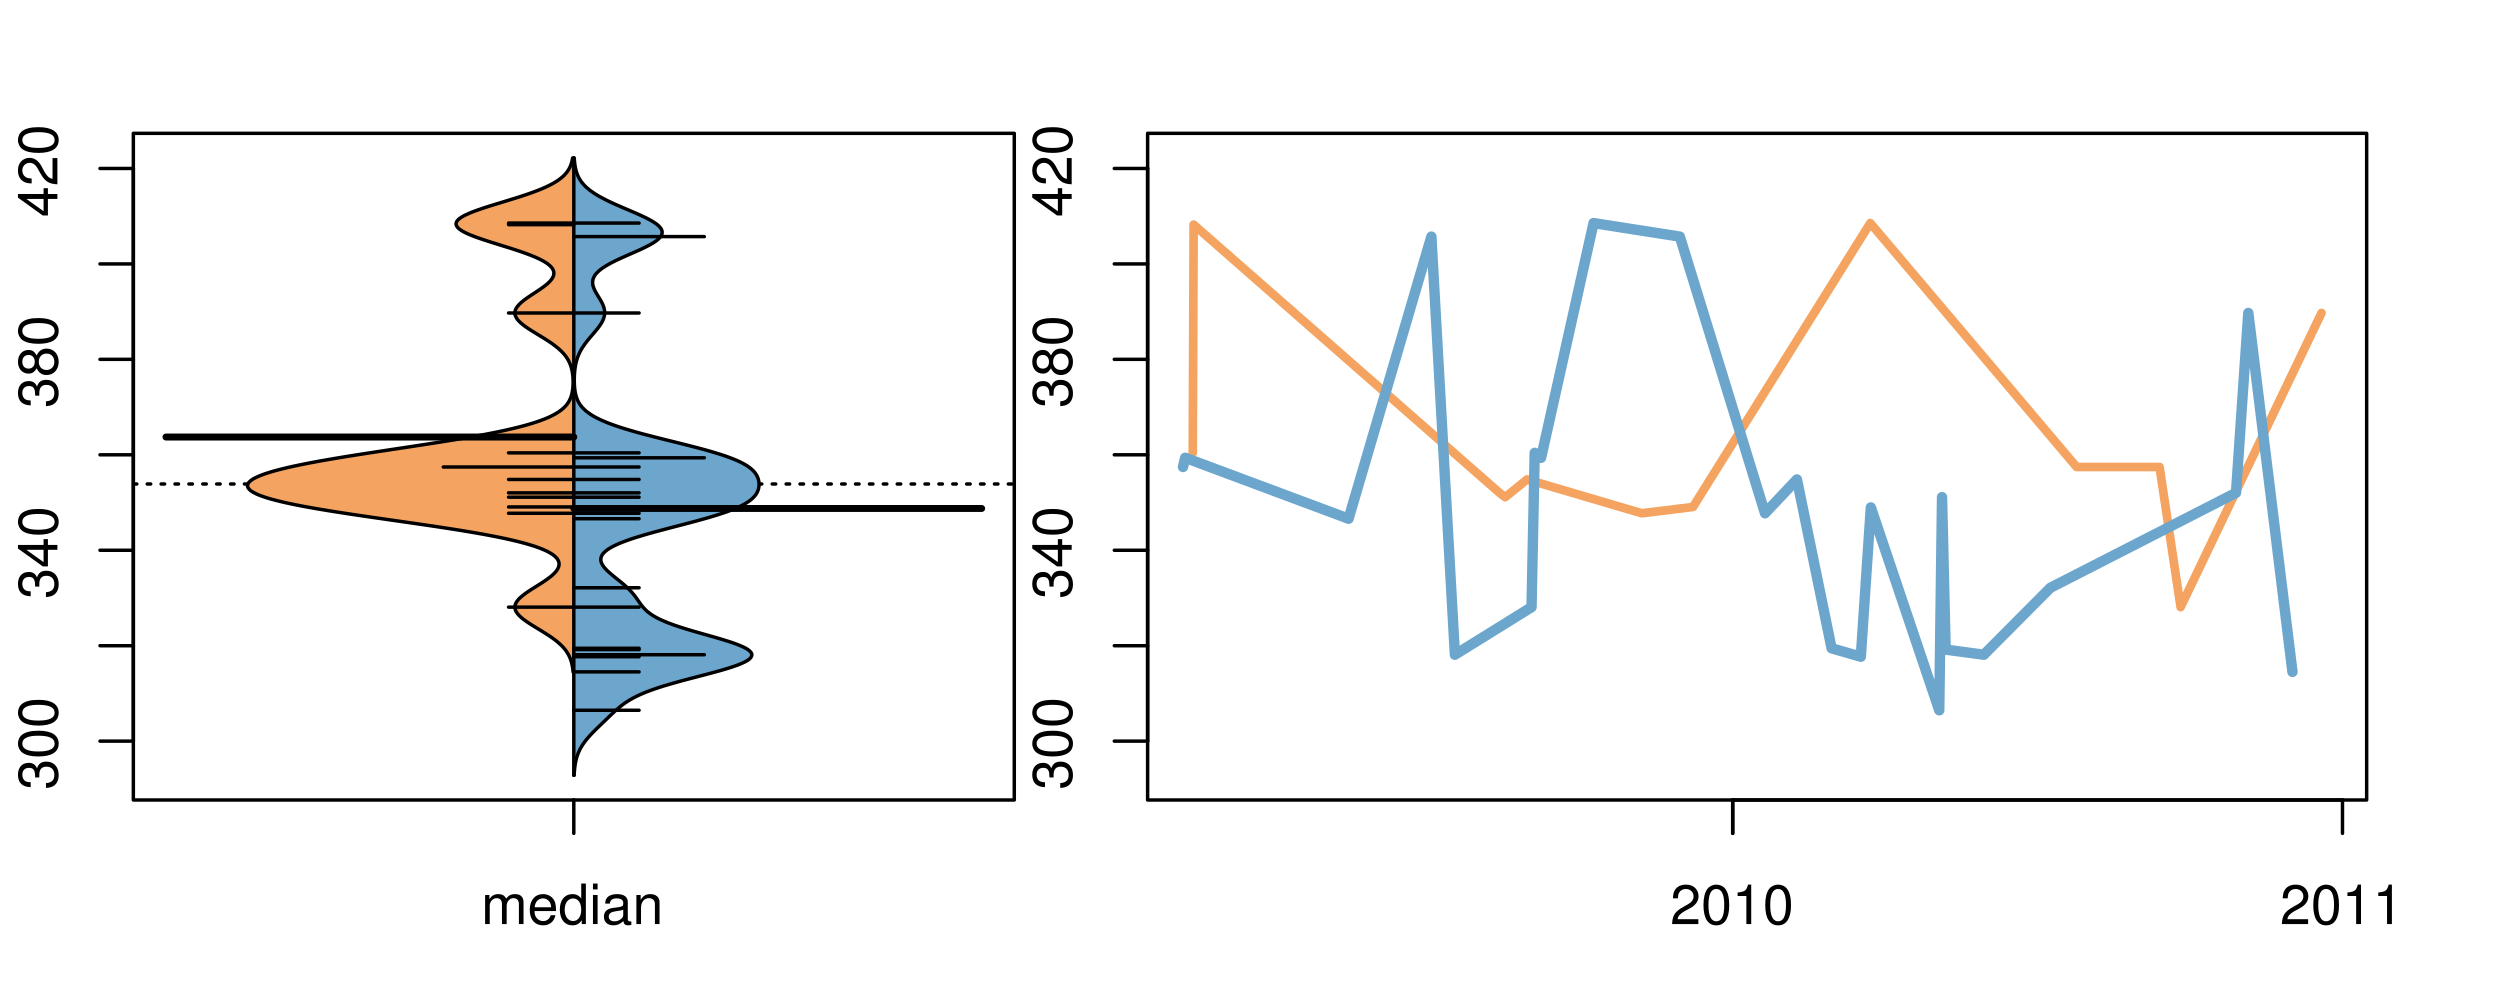 <?xml version="1.0" encoding="UTF-8"?>
<svg xmlns="http://www.w3.org/2000/svg" xmlns:xlink="http://www.w3.org/1999/xlink" width="540pt" height="216pt" viewBox="0 0 540 216" version="1.1">
<defs>
<g>
<symbol overflow="visible" id="glyph0-0">
<path style="stroke:none;" d="M -3.906 -2.656 L -3.906 -3.234 C -3.906 -4.391 -3.391 -4.984 -2.359 -4.984 C -1.297 -4.984 -0.656 -4.328 -0.656 -3.234 C -0.656 -2.078 -1.234 -1.516 -2.469 -1.438 L -2.469 -0.391 C -1.781 -0.438 -1.344 -0.547 -0.953 -0.75 C -0.141 -1.188 0.281 -2.031 0.281 -3.188 C 0.281 -4.938 -0.766 -6.078 -2.375 -6.078 C -3.453 -6.078 -4.062 -5.656 -4.406 -4.625 C -4.719 -5.422 -5.312 -5.812 -6.172 -5.812 C -7.625 -5.812 -8.516 -4.844 -8.516 -3.234 C -8.516 -1.516 -7.578 -0.594 -5.766 -0.562 L -5.766 -1.625 C -6.281 -1.625 -6.562 -1.688 -6.828 -1.812 C -7.297 -2.047 -7.578 -2.578 -7.578 -3.234 C -7.578 -4.172 -7.031 -4.734 -6.125 -4.734 C -5.531 -4.734 -5.172 -4.531 -4.984 -4.062 C -4.859 -3.766 -4.812 -3.391 -4.797 -2.656 Z M -3.906 -2.656 "/>
</symbol>
<symbol overflow="visible" id="glyph0-1">
<path style="stroke:none;" d="M -8.516 -3.297 C -8.516 -2.516 -8.156 -1.781 -7.578 -1.344 C -6.828 -0.797 -5.688 -0.516 -4.109 -0.516 C -1.25 -0.516 0.281 -1.469 0.281 -3.297 C 0.281 -5.094 -1.25 -6.078 -4.047 -6.078 C -5.703 -6.078 -6.797 -5.812 -7.578 -5.25 C -8.172 -4.812 -8.516 -4.109 -8.516 -3.297 Z M -7.578 -3.297 C -7.578 -4.438 -6.422 -5 -4.141 -5 C -1.734 -5 -0.594 -4.453 -0.594 -3.281 C -0.594 -2.156 -1.781 -1.594 -4.109 -1.594 C -6.438 -1.594 -7.578 -2.156 -7.578 -3.297 Z M -7.578 -3.297 "/>
</symbol>
<symbol overflow="visible" id="glyph0-2">
<path style="stroke:none;" d="M -2.047 -3.922 L 0 -3.922 L 0 -4.984 L -2.047 -4.984 L -2.047 -6.234 L -2.984 -6.234 L -2.984 -4.984 L -8.516 -4.984 L -8.516 -4.203 L -3.156 -0.344 L -2.047 -0.344 Z M -2.984 -3.922 L -2.984 -1.266 L -6.703 -3.922 Z M -2.984 -3.922 "/>
</symbol>
<symbol overflow="visible" id="glyph0-3">
<path style="stroke:none;" d="M -4.469 -4.688 C -5 -5.562 -5.438 -5.859 -6.234 -5.859 C -7.578 -5.859 -8.516 -4.812 -8.516 -3.297 C -8.516 -1.797 -7.578 -0.75 -6.234 -0.75 C -5.453 -0.75 -5.016 -1.031 -4.469 -1.891 C -4.016 -0.922 -3.297 -0.438 -2.359 -0.438 C -0.797 -0.438 0.281 -1.625 0.281 -3.297 C 0.281 -4.984 -0.797 -6.156 -2.359 -6.156 C -3.297 -6.156 -4.016 -5.672 -4.469 -4.688 Z M -7.578 -3.297 C -7.578 -4.203 -7.047 -4.781 -6.219 -4.781 C -5.422 -4.781 -4.891 -4.188 -4.891 -3.297 C -4.891 -2.406 -5.422 -1.828 -6.234 -1.828 C -7.047 -1.828 -7.578 -2.406 -7.578 -3.297 Z M -4.016 -3.297 C -4.016 -4.359 -3.344 -5.078 -2.344 -5.078 C -1.328 -5.078 -0.656 -4.359 -0.656 -3.281 C -0.656 -2.25 -1.344 -1.531 -2.344 -1.531 C -3.344 -1.531 -4.016 -2.25 -4.016 -3.297 Z M -4.016 -3.297 "/>
</symbol>
<symbol overflow="visible" id="glyph0-4">
<path style="stroke:none;" d="M -1.047 -6.078 L -1.047 -1.594 C -1.734 -1.703 -2.188 -2.094 -2.797 -3.125 L -3.438 -4.328 C -4.094 -5.516 -4.969 -6.125 -6.016 -6.125 C -6.719 -6.125 -7.375 -5.844 -7.844 -5.344 C -8.297 -4.844 -8.516 -4.219 -8.516 -3.406 C -8.516 -2.328 -8.125 -1.531 -7.406 -1.062 C -6.953 -0.75 -6.422 -0.625 -5.562 -0.594 L -5.562 -1.656 C -6.125 -1.688 -6.484 -1.766 -6.75 -1.906 C -7.266 -2.188 -7.578 -2.734 -7.578 -3.375 C -7.578 -4.328 -6.906 -5.047 -5.984 -5.047 C -5.312 -5.047 -4.734 -4.656 -4.312 -3.906 L -3.688 -2.797 C -2.672 -1.016 -1.875 -0.5 0 -0.406 L 0 -6.078 Z M -1.047 -6.078 "/>
</symbol>
<symbol overflow="visible" id="glyph0-5">
<path style="stroke:none;" d="M -8.75 -5.938 L -8.75 -4.938 L -5.5 -4.938 C -6.125 -4.531 -6.469 -3.859 -6.469 -3.016 C -6.469 -1.375 -5.156 -0.312 -3.156 -0.312 C -1.031 -0.312 0.281 -1.359 0.281 -3.047 C 0.281 -3.906 -0.047 -4.516 -0.828 -5.047 L 0 -5.047 L 0 -5.938 Z M -5.531 -3.188 C -5.531 -4.266 -4.578 -4.938 -3.078 -4.938 C -1.625 -4.938 -0.656 -4.25 -0.656 -3.188 C -0.656 -2.094 -1.625 -1.359 -3.094 -1.359 C -4.562 -1.359 -5.531 -2.094 -5.531 -3.188 Z M -5.531 -3.188 "/>
</symbol>
<symbol overflow="visible" id="glyph0-6">
<path style="stroke:none;" d="M -6.281 -3.094 L -6.281 -2.047 L -7.266 -2.047 C -7.688 -2.047 -7.906 -2.297 -7.906 -2.75 C -7.906 -2.828 -7.906 -2.875 -7.891 -3.094 L -8.719 -3.094 C -8.766 -2.875 -8.781 -2.734 -8.781 -2.531 C -8.781 -1.609 -8.25 -1.062 -7.359 -1.062 L -6.281 -1.062 L -6.281 -0.219 L -5.469 -0.219 L -5.469 -1.062 L 0 -1.062 L 0 -2.047 L -5.469 -2.047 L -5.469 -3.094 Z M -6.281 -3.094 "/>
</symbol>
<symbol overflow="visible" id="glyph0-7">
<path style="stroke:none;" d="M 1.516 -6.938 L 1.516 0.266 L 2.109 0.266 L 2.109 -6.938 Z M 1.516 -6.938 "/>
</symbol>
<symbol overflow="visible" id="glyph0-8">
<path style="stroke:none;" d="M -6.469 -3.266 C -6.469 -1.5 -5.203 -0.438 -3.094 -0.438 C -0.984 -0.438 0.281 -1.484 0.281 -3.281 C 0.281 -5.047 -0.984 -6.125 -3.047 -6.125 C -5.219 -6.125 -6.469 -5.078 -6.469 -3.266 Z M -5.547 -3.281 C -5.547 -4.406 -4.625 -5.078 -3.062 -5.078 C -1.578 -5.078 -0.641 -4.375 -0.641 -3.281 C -0.641 -2.156 -1.578 -1.469 -3.094 -1.469 C -4.609 -1.469 -5.547 -2.156 -5.547 -3.281 Z M -5.547 -3.281 "/>
</symbol>
<symbol overflow="visible" id="glyph0-9">
<path style="stroke:none;" d="M -8.75 -1.828 L -8.75 -0.812 L 0 -0.812 L 0 -1.828 Z M -8.75 -1.828 "/>
</symbol>
<symbol overflow="visible" id="glyph0-10">
<path style="stroke:none;" d="M -1.25 -2.297 L -1.25 -1.047 L 0 -1.047 L 0 -2.297 Z M -1.25 -2.297 "/>
</symbol>
<symbol overflow="visible" id="glyph0-11">
<path style="stroke:none;" d="M -6.062 -3.109 L 0 -3.109 L 0 -4.156 L -8.516 -4.156 L -8.516 -3.469 C -7.203 -3.094 -7.016 -2.859 -6.812 -1.219 L -6.062 -1.219 Z M -6.062 -3.109 "/>
</symbol>
<symbol overflow="visible" id="glyph0-12">
<path style="stroke:none;" d="M 0 -3.422 L -6.281 -5.828 L -6.281 -4.703 L -1.188 -2.922 L -6.281 -1.25 L -6.281 -0.125 L 0 -2.328 Z M 0 -3.422 "/>
</symbol>
<symbol overflow="visible" id="glyph0-13">
<path style="stroke:none;" d="M -0.594 -6.422 C -0.562 -6.312 -0.562 -6.266 -0.562 -6.203 C -0.562 -5.859 -0.75 -5.656 -1.062 -5.656 L -4.75 -5.656 C -5.875 -5.656 -6.469 -4.844 -6.469 -3.297 C -6.469 -2.391 -6.203 -1.625 -5.734 -1.219 C -5.406 -0.922 -5.047 -0.797 -4.422 -0.781 L -4.422 -1.781 C -5.203 -1.875 -5.547 -2.328 -5.547 -3.266 C -5.547 -4.156 -5.203 -4.672 -4.609 -4.672 L -4.344 -4.672 C -3.922 -4.672 -3.75 -4.422 -3.641 -3.625 C -3.469 -2.203 -3.422 -1.984 -3.266 -1.609 C -2.969 -0.875 -2.406 -0.5 -1.578 -0.5 C -0.438 -0.5 0.281 -1.297 0.281 -2.562 C 0.281 -3.359 0 -4 -0.641 -4.703 C -0.016 -4.781 0.281 -5.094 0.281 -5.734 C 0.281 -5.938 0.25 -6.094 0.172 -6.422 Z M -1.984 -4.672 C -1.641 -4.672 -1.438 -4.578 -1.156 -4.266 C -0.797 -3.859 -0.594 -3.375 -0.594 -2.781 C -0.594 -2 -0.969 -1.547 -1.609 -1.547 C -2.266 -1.547 -2.609 -1.984 -2.766 -3.062 C -2.906 -4.109 -2.953 -4.328 -3.109 -4.672 Z M -1.984 -4.672 "/>
</symbol>
<symbol overflow="visible" id="glyph0-14">
<path style="stroke:none;" d="M 0 -5.781 L -6.281 -5.781 L -6.281 -4.781 L -2.719 -4.781 C -1.438 -4.781 -0.594 -4.109 -0.594 -3.078 C -0.594 -2.281 -1.078 -1.781 -1.844 -1.781 L -6.281 -1.781 L -6.281 -0.781 L -1.438 -0.781 C -0.391 -0.781 0.281 -1.562 0.281 -2.781 C 0.281 -3.703 -0.047 -4.297 -0.875 -4.891 L 0 -4.891 Z M 0 -5.781 "/>
</symbol>
<symbol overflow="visible" id="glyph0-15">
<path style="stroke:none;" d="M -2.812 -6.156 C -3.766 -6.156 -4.344 -6.078 -4.812 -5.906 C -5.844 -5.5 -6.469 -4.531 -6.469 -3.359 C -6.469 -1.609 -5.125 -0.484 -3.062 -0.484 C -1 -0.484 0.281 -1.578 0.281 -3.344 C 0.281 -4.781 -0.547 -5.766 -1.906 -6.031 L -1.906 -5.016 C -1.078 -4.734 -0.641 -4.172 -0.641 -3.375 C -0.641 -2.734 -0.938 -2.203 -1.469 -1.859 C -1.828 -1.625 -2.188 -1.531 -2.812 -1.531 Z M -3.625 -1.547 C -4.781 -1.625 -5.547 -2.344 -5.547 -3.344 C -5.547 -4.328 -4.734 -5.094 -3.703 -5.094 C -3.672 -5.094 -3.641 -5.094 -3.625 -5.078 Z M -3.625 -1.547 "/>
</symbol>
<symbol overflow="visible" id="glyph1-0">
<path style="stroke:none;" d="M 0.844 -6.281 L 0.844 0 L 1.844 0 L 1.844 -3.953 C 1.844 -4.859 2.516 -5.594 3.328 -5.594 C 4.062 -5.594 4.484 -5.141 4.484 -4.328 L 4.484 0 L 5.5 0 L 5.5 -3.953 C 5.5 -4.859 6.156 -5.594 6.969 -5.594 C 7.703 -5.594 8.141 -5.125 8.141 -4.328 L 8.141 0 L 9.141 0 L 9.141 -4.719 C 9.141 -5.844 8.5 -6.469 7.312 -6.469 C 6.484 -6.469 5.969 -6.219 5.391 -5.516 C 5.016 -6.188 4.516 -6.469 3.703 -6.469 C 2.859 -6.469 2.297 -6.156 1.766 -5.406 L 1.766 -6.281 Z M 0.844 -6.281 "/>
</symbol>
<symbol overflow="visible" id="glyph1-1">
<path style="stroke:none;" d="M 6.156 -2.812 C 6.156 -3.766 6.078 -4.344 5.906 -4.812 C 5.5 -5.844 4.531 -6.469 3.359 -6.469 C 1.609 -6.469 0.484 -5.125 0.484 -3.062 C 0.484 -1 1.578 0.281 3.344 0.281 C 4.781 0.281 5.766 -0.547 6.031 -1.906 L 5.016 -1.906 C 4.734 -1.078 4.172 -0.641 3.375 -0.641 C 2.734 -0.641 2.203 -0.938 1.859 -1.469 C 1.625 -1.828 1.531 -2.188 1.531 -2.812 Z M 1.547 -3.625 C 1.625 -4.781 2.344 -5.547 3.344 -5.547 C 4.328 -5.547 5.094 -4.734 5.094 -3.703 C 5.094 -3.672 5.094 -3.641 5.078 -3.625 Z M 1.547 -3.625 "/>
</symbol>
<symbol overflow="visible" id="glyph1-2">
<path style="stroke:none;" d="M 5.938 -8.75 L 4.938 -8.75 L 4.938 -5.5 C 4.531 -6.125 3.859 -6.469 3.016 -6.469 C 1.375 -6.469 0.312 -5.156 0.312 -3.156 C 0.312 -1.031 1.359 0.281 3.047 0.281 C 3.906 0.281 4.516 -0.047 5.047 -0.828 L 5.047 0 L 5.938 0 Z M 3.188 -5.531 C 4.266 -5.531 4.938 -4.578 4.938 -3.078 C 4.938 -1.625 4.25 -0.656 3.188 -0.656 C 2.094 -0.656 1.359 -1.625 1.359 -3.094 C 1.359 -4.562 2.094 -5.531 3.188 -5.531 Z M 3.188 -5.531 "/>
</symbol>
<symbol overflow="visible" id="glyph1-3">
<path style="stroke:none;" d="M 1.797 -6.281 L 0.797 -6.281 L 0.797 0 L 1.797 0 Z M 1.797 -8.75 L 0.797 -8.75 L 0.797 -7.484 L 1.797 -7.484 Z M 1.797 -8.75 "/>
</symbol>
<symbol overflow="visible" id="glyph1-4">
<path style="stroke:none;" d="M 6.422 -0.594 C 6.312 -0.562 6.266 -0.562 6.203 -0.562 C 5.859 -0.562 5.656 -0.75 5.656 -1.062 L 5.656 -4.75 C 5.656 -5.875 4.844 -6.469 3.297 -6.469 C 2.391 -6.469 1.625 -6.203 1.219 -5.734 C 0.922 -5.406 0.797 -5.047 0.781 -4.422 L 1.781 -4.422 C 1.875 -5.203 2.328 -5.547 3.266 -5.547 C 4.156 -5.547 4.672 -5.203 4.672 -4.609 L 4.672 -4.344 C 4.672 -3.922 4.422 -3.75 3.625 -3.641 C 2.203 -3.469 1.984 -3.422 1.609 -3.266 C 0.875 -2.969 0.5 -2.406 0.5 -1.578 C 0.5 -0.438 1.297 0.281 2.562 0.281 C 3.359 0.281 4 0 4.703 -0.641 C 4.781 -0.016 5.094 0.281 5.734 0.281 C 5.938 0.281 6.094 0.25 6.422 0.172 Z M 4.672 -1.984 C 4.672 -1.641 4.578 -1.438 4.266 -1.156 C 3.859 -0.797 3.375 -0.594 2.781 -0.594 C 2 -0.594 1.547 -0.969 1.547 -1.609 C 1.547 -2.266 1.984 -2.609 3.062 -2.766 C 4.109 -2.906 4.328 -2.953 4.672 -3.109 Z M 4.672 -1.984 "/>
</symbol>
<symbol overflow="visible" id="glyph1-5">
<path style="stroke:none;" d="M 0.844 -6.281 L 0.844 0 L 1.844 0 L 1.844 -3.469 C 1.844 -4.75 2.516 -5.594 3.547 -5.594 C 4.344 -5.594 4.844 -5.109 4.844 -4.359 L 4.844 0 L 5.844 0 L 5.844 -4.75 C 5.844 -5.797 5.062 -6.469 3.859 -6.469 C 2.922 -6.469 2.312 -6.109 1.766 -5.234 L 1.766 -6.281 Z M 0.844 -6.281 "/>
</symbol>
<symbol overflow="visible" id="glyph1-6">
<path style="stroke:none;" d="M 6.078 -1.047 L 1.594 -1.047 C 1.703 -1.734 2.094 -2.188 3.125 -2.797 L 4.328 -3.438 C 5.516 -4.094 6.125 -4.969 6.125 -6.016 C 6.125 -6.719 5.844 -7.375 5.344 -7.844 C 4.844 -8.297 4.219 -8.516 3.406 -8.516 C 2.328 -8.516 1.531 -8.125 1.062 -7.406 C 0.75 -6.953 0.625 -6.422 0.594 -5.562 L 1.656 -5.562 C 1.688 -6.125 1.766 -6.484 1.906 -6.75 C 2.188 -7.266 2.734 -7.578 3.375 -7.578 C 4.328 -7.578 5.047 -6.906 5.047 -5.984 C 5.047 -5.312 4.656 -4.734 3.906 -4.312 L 2.797 -3.688 C 1.016 -2.672 0.5 -1.875 0.406 0 L 6.078 0 Z M 6.078 -1.047 "/>
</symbol>
<symbol overflow="visible" id="glyph1-7">
<path style="stroke:none;" d="M 3.297 -8.516 C 2.516 -8.516 1.781 -8.156 1.344 -7.578 C 0.797 -6.828 0.516 -5.688 0.516 -4.109 C 0.516 -1.25 1.469 0.281 3.297 0.281 C 5.094 0.281 6.078 -1.25 6.078 -4.047 C 6.078 -5.703 5.812 -6.797 5.25 -7.578 C 4.812 -8.172 4.109 -8.516 3.297 -8.516 Z M 3.297 -7.578 C 4.438 -7.578 5 -6.422 5 -4.141 C 5 -1.734 4.453 -0.594 3.281 -0.594 C 2.156 -0.594 1.594 -1.781 1.594 -4.109 C 1.594 -6.438 2.156 -7.578 3.297 -7.578 Z M 3.297 -7.578 "/>
</symbol>
<symbol overflow="visible" id="glyph1-8">
<path style="stroke:none;" d="M 3.109 -6.062 L 3.109 0 L 4.156 0 L 4.156 -8.516 L 3.469 -8.516 C 3.094 -7.203 2.859 -7.016 1.219 -6.812 L 1.219 -6.062 Z M 3.109 -6.062 "/>
</symbol>
</g>
<clipPath id="clip1">
  <path d="M 28.801 28.801 L 220.086 28.801 L 220.086 173.801 L 28.801 173.801 Z M 28.801 28.801 "/>
</clipPath>
<clipPath id="clip2">
  <path d="M 247.887 28.801 L 512.199 28.801 L 512.199 173.801 L 247.887 173.801 Z M 247.887 28.801 "/>
</clipPath>
<clipPath id="clip3">
  <path d="M 233.484 14.398 L 526.598 14.398 L 526.598 188.199 L 233.484 188.199 Z M 233.484 14.398 "/>
</clipPath>
<clipPath id="clip4">
  <path d="M 247.887 28.801 L 512.199 28.801 L 512.199 173.801 L 247.887 173.801 Z M 247.887 28.801 "/>
</clipPath>
</defs>
<g id="surface856">
<path style="fill:none;stroke-width:0.75;stroke-linecap:round;stroke-linejoin:round;stroke:rgb(0%,0%,0%);stroke-opacity:1;stroke-miterlimit:10;" d="M 28.801 172.801 L 219.086 172.801 L 219.086 28.801 L 28.801 28.801 L 28.801 172.801 "/>
<path style="fill:none;stroke-width:0.75;stroke-linecap:round;stroke-linejoin:round;stroke:rgb(0%,0%,0%);stroke-opacity:1;stroke-miterlimit:10;" d="M 28.801 160.086 L 28.801 36.391 "/>
<path style="fill:none;stroke-width:0.75;stroke-linecap:round;stroke-linejoin:round;stroke:rgb(0%,0%,0%);stroke-opacity:1;stroke-miterlimit:10;" d="M 28.801 160.086 L 21.602 160.086 "/>
<path style="fill:none;stroke-width:0.75;stroke-linecap:round;stroke-linejoin:round;stroke:rgb(0%,0%,0%);stroke-opacity:1;stroke-miterlimit:10;" d="M 28.801 139.473 L 21.602 139.473 "/>
<path style="fill:none;stroke-width:0.75;stroke-linecap:round;stroke-linejoin:round;stroke:rgb(0%,0%,0%);stroke-opacity:1;stroke-miterlimit:10;" d="M 28.801 118.855 L 21.602 118.855 "/>
<path style="fill:none;stroke-width:0.75;stroke-linecap:round;stroke-linejoin:round;stroke:rgb(0%,0%,0%);stroke-opacity:1;stroke-miterlimit:10;" d="M 28.801 98.238 L 21.602 98.238 "/>
<path style="fill:none;stroke-width:0.75;stroke-linecap:round;stroke-linejoin:round;stroke:rgb(0%,0%,0%);stroke-opacity:1;stroke-miterlimit:10;" d="M 28.801 77.621 L 21.602 77.621 "/>
<path style="fill:none;stroke-width:0.75;stroke-linecap:round;stroke-linejoin:round;stroke:rgb(0%,0%,0%);stroke-opacity:1;stroke-miterlimit:10;" d="M 28.801 57.004 L 21.602 57.004 "/>
<path style="fill:none;stroke-width:0.75;stroke-linecap:round;stroke-linejoin:round;stroke:rgb(0%,0%,0%);stroke-opacity:1;stroke-miterlimit:10;" d="M 28.801 36.391 L 21.602 36.391 "/>
<g style="fill:rgb(0%,0%,0%);fill-opacity:1;">
  <use xlink:href="#glyph0-0" x="12.396" y="170.586"/>
  <use xlink:href="#glyph0-1" x="12.396" y="163.914"/>
  <use xlink:href="#glyph0-1" x="12.396" y="157.242"/>
</g>
<g style="fill:rgb(0%,0%,0%);fill-opacity:1;">
  <use xlink:href="#glyph0-0" x="12.396" y="129.355"/>
  <use xlink:href="#glyph0-2" x="12.396" y="122.684"/>
  <use xlink:href="#glyph0-1" x="12.396" y="116.012"/>
</g>
<g style="fill:rgb(0%,0%,0%);fill-opacity:1;">
  <use xlink:href="#glyph0-0" x="12.396" y="88.121"/>
  <use xlink:href="#glyph0-3" x="12.396" y="81.449"/>
  <use xlink:href="#glyph0-1" x="12.396" y="74.777"/>
</g>
<g style="fill:rgb(0%,0%,0%);fill-opacity:1;">
  <use xlink:href="#glyph0-2" x="12.396" y="46.891"/>
  <use xlink:href="#glyph0-4" x="12.396" y="40.219"/>
  <use xlink:href="#glyph0-1" x="12.396" y="33.547"/>
</g>
<path style="fill:none;stroke-width:0.75;stroke-linecap:round;stroke-linejoin:round;stroke:rgb(0%,0%,0%);stroke-opacity:1;stroke-miterlimit:10;" d="M 123.941 172.801 L 123.941 172.801 "/>
<path style="fill:none;stroke-width:0.75;stroke-linecap:round;stroke-linejoin:round;stroke:rgb(0%,0%,0%);stroke-opacity:1;stroke-miterlimit:10;" d="M 123.941 172.801 L 123.941 180 "/>
<g style="fill:rgb(0%,0%,0%);fill-opacity:1;">
  <use xlink:href="#glyph1-0" x="103.941" y="199.596"/>
  <use xlink:href="#glyph1-1" x="113.938" y="199.596"/>
  <use xlink:href="#glyph1-2" x="120.609" y="199.596"/>
  <use xlink:href="#glyph1-3" x="127.281" y="199.596"/>
  <use xlink:href="#glyph1-4" x="129.945" y="199.596"/>
  <use xlink:href="#glyph1-5" x="136.617" y="199.596"/>
</g>
<g clip-path="url(#clip1)" clip-rule="nonzero">
<path style="fill:none;stroke-width:0.75;stroke-linecap:round;stroke-linejoin:round;stroke:rgb(0%,0%,0%);stroke-opacity:1;stroke-dasharray:0.75,2.25;stroke-miterlimit:10;" d="M 28.801 104.539 L 219.086 104.539 "/>
<path style=" stroke:none;fill-rule:nonzero;fill:rgb(95.686%,64.314%,37.647%);fill-opacity:1;" d="M 123.941 34.133 L 123.684 34.133 L 123.645 34.352 L 123.602 34.566 L 123.555 34.785 L 123.496 35.004 L 123.438 35.219 L 123.367 35.438 L 123.289 35.656 L 123.203 35.871 L 123.105 36.09 L 123 36.309 L 122.879 36.523 L 122.75 36.742 L 122.609 36.957 L 122.453 37.176 L 122.277 37.395 L 122.09 37.609 L 121.887 37.828 L 121.664 38.047 L 121.418 38.262 L 121.16 38.48 L 120.879 38.699 L 120.578 38.914 L 120.25 39.133 L 119.902 39.348 L 119.535 39.566 L 119.141 39.785 L 118.719 40 L 118.277 40.219 L 117.812 40.438 L 117.32 40.652 L 116.805 40.871 L 116.266 41.09 L 115.707 41.305 L 115.121 41.523 L 114.516 41.738 L 113.891 41.957 L 113.25 42.176 L 112.59 42.391 L 111.914 42.609 L 111.227 42.828 L 110.527 43.043 L 109.82 43.262 L 109.109 43.48 L 108.398 43.695 L 107.684 43.914 L 106.973 44.129 L 106.27 44.348 L 105.578 44.566 L 104.898 44.781 L 104.238 45 L 103.598 45.219 L 102.98 45.434 L 102.387 45.652 L 101.832 45.871 L 101.312 46.086 L 100.824 46.305 L 100.371 46.52 L 99.969 46.738 L 99.613 46.957 L 99.301 47.172 L 99.035 47.391 L 98.828 47.609 L 98.672 47.824 L 98.566 48.043 L 98.508 48.262 L 98.516 48.477 L 98.578 48.695 L 98.691 48.91 L 98.848 49.129 L 99.07 49.348 L 99.34 49.562 L 99.656 49.781 L 100.012 50 L 100.426 50.215 L 100.883 50.434 L 101.367 50.652 L 101.891 50.867 L 102.453 51.086 L 103.043 51.301 L 103.66 51.52 L 104.293 51.738 L 104.953 51.953 L 105.629 52.172 L 106.312 52.391 L 107.004 52.605 L 108.402 53.043 L 109.102 53.258 L 109.797 53.477 L 110.48 53.691 L 111.152 53.91 L 111.812 54.129 L 112.461 54.344 L 113.082 54.562 L 113.684 54.781 L 114.266 54.996 L 114.828 55.215 L 115.352 55.434 L 115.855 55.648 L 116.328 55.867 L 116.777 56.086 L 117.188 56.301 L 117.566 56.52 L 117.918 56.734 L 118.238 56.953 L 118.52 57.172 L 118.77 57.387 L 118.988 57.605 L 119.18 57.824 L 119.328 58.039 L 119.449 58.258 L 119.543 58.477 L 119.605 58.691 L 119.633 58.91 L 119.633 59.125 L 119.605 59.344 L 119.551 59.562 L 119.465 59.777 L 119.355 59.996 L 119.223 60.215 L 119.066 60.43 L 118.883 60.648 L 118.68 60.867 L 118.461 61.082 L 118.219 61.301 L 117.961 61.516 L 117.688 61.734 L 117.402 61.953 L 117.105 62.168 L 116.797 62.387 L 116.48 62.605 L 116.156 62.82 L 115.828 63.039 L 115.496 63.258 L 115.168 63.473 L 114.836 63.691 L 114.508 63.906 L 114.188 64.125 L 113.875 64.344 L 113.57 64.559 L 113.277 64.777 L 112.996 64.996 L 112.73 65.211 L 112.48 65.43 L 112.25 65.648 L 112.043 65.863 L 111.855 66.082 L 111.688 66.297 L 111.543 66.516 L 111.43 66.734 L 111.336 66.949 L 111.266 67.168 L 111.227 67.387 L 111.219 67.602 L 111.234 67.82 L 111.27 68.039 L 111.34 68.254 L 111.438 68.473 L 111.559 68.688 L 111.699 68.906 L 111.871 69.125 L 112.066 69.34 L 112.281 69.559 L 112.516 69.777 L 112.77 69.992 L 113.043 70.211 L 113.332 70.43 L 113.633 70.645 L 113.949 70.863 L 114.277 71.078 L 114.613 71.297 L 114.957 71.516 L 115.309 71.73 L 116.02 72.168 L 116.375 72.383 L 116.734 72.602 L 117.086 72.82 L 117.438 73.035 L 117.785 73.254 L 118.125 73.469 L 118.457 73.688 L 118.785 73.906 L 119.102 74.121 L 119.406 74.34 L 119.703 74.559 L 119.988 74.773 L 120.266 74.992 L 120.527 75.211 L 120.777 75.426 L 121.016 75.645 L 121.242 75.859 L 121.457 76.078 L 121.656 76.297 L 121.848 76.512 L 122.027 76.73 L 122.195 76.949 L 122.348 77.164 L 122.492 77.383 L 122.629 77.602 L 122.754 77.816 L 122.867 78.035 L 122.973 78.254 L 123.07 78.469 L 123.16 78.688 L 123.238 78.902 L 123.312 79.121 L 123.383 79.34 L 123.441 79.555 L 123.496 79.773 L 123.543 79.992 L 123.586 80.207 L 123.625 80.426 L 123.656 80.645 L 123.688 80.859 L 123.711 81.078 L 123.734 81.293 L 123.766 81.73 L 123.773 81.945 L 123.781 82.164 L 123.785 82.383 L 123.785 82.816 L 123.777 83.035 L 123.77 83.25 L 123.754 83.469 L 123.738 83.684 L 123.719 83.902 L 123.691 84.121 L 123.66 84.336 L 123.629 84.555 L 123.586 84.773 L 123.539 84.988 L 123.484 85.207 L 123.426 85.426 L 123.355 85.641 L 123.277 85.859 L 123.191 86.074 L 123.098 86.293 L 122.988 86.512 L 122.867 86.727 L 122.734 86.945 L 122.59 87.164 L 122.426 87.379 L 122.246 87.598 L 122.051 87.816 L 121.836 88.031 L 121.598 88.25 L 121.34 88.465 L 121.062 88.684 L 120.758 88.902 L 120.426 89.117 L 120.066 89.336 L 119.684 89.555 L 119.27 89.77 L 118.816 89.988 L 118.34 90.207 L 117.828 90.422 L 117.281 90.641 L 116.691 90.855 L 116.07 91.074 L 115.418 91.293 L 114.719 91.508 L 113.977 91.727 L 113.195 91.945 L 112.383 92.16 L 111.523 92.379 L 110.617 92.598 L 109.676 92.812 L 108.699 93.031 L 107.676 93.246 L 106.609 93.465 L 105.512 93.684 L 104.379 93.898 L 103.203 94.117 L 101.992 94.336 L 100.754 94.551 L 99.484 94.77 L 98.184 94.988 L 96.855 95.203 L 95.504 95.422 L 94.137 95.637 L 92.742 95.855 L 91.336 96.074 L 89.918 96.289 L 88.488 96.508 L 87.055 96.727 L 85.617 96.941 L 82.742 97.379 L 81.316 97.594 L 79.902 97.812 L 78.496 98.031 L 77.105 98.246 L 75.742 98.465 L 74.398 98.68 L 73.078 98.898 L 71.781 99.117 L 70.523 99.332 L 69.297 99.551 L 68.102 99.77 L 66.941 99.984 L 65.828 100.203 L 64.758 100.422 L 63.723 100.637 L 62.727 100.855 L 61.793 101.07 L 60.898 101.289 L 60.047 101.508 L 59.238 101.723 L 58.5 101.941 L 57.801 102.16 L 57.148 102.375 L 56.543 102.594 L 56.004 102.812 L 55.512 103.027 L 55.066 103.246 L 54.672 103.461 L 54.344 103.68 L 54.062 103.898 L 53.832 104.113 L 53.652 104.332 L 53.539 104.551 L 53.48 104.766 L 53.465 104.984 L 53.508 105.203 L 53.621 105.418 L 53.785 105.637 L 54 105.852 L 54.27 106.07 L 54.613 106.289 L 55.008 106.504 L 55.453 106.723 L 55.957 106.941 L 56.535 107.156 L 57.164 107.375 L 57.848 107.594 L 58.586 107.809 L 59.395 108.027 L 60.254 108.242 L 61.164 108.461 L 62.129 108.68 L 63.156 108.895 L 64.234 109.113 L 65.352 109.332 L 66.52 109.547 L 67.742 109.766 L 69 109.984 L 70.297 110.199 L 71.633 110.418 L 73.008 110.633 L 74.41 110.852 L 75.84 111.07 L 77.293 111.285 L 78.766 111.504 L 80.258 111.723 L 81.758 111.938 L 83.27 112.156 L 84.785 112.375 L 86.305 112.59 L 87.816 112.809 L 89.324 113.023 L 90.82 113.242 L 92.301 113.461 L 93.766 113.676 L 95.207 113.895 L 96.621 114.113 L 98.012 114.328 L 99.375 114.547 L 100.703 114.766 L 101.988 114.98 L 103.242 115.199 L 104.461 115.414 L 105.633 115.633 L 106.762 115.852 L 107.848 116.066 L 108.895 116.285 L 109.887 116.504 L 110.832 116.719 L 111.734 116.938 L 112.594 117.156 L 113.402 117.371 L 114.16 117.59 L 114.875 117.809 L 115.551 118.023 L 116.172 118.242 L 116.746 118.457 L 117.285 118.676 L 117.781 118.895 L 118.23 119.109 L 118.637 119.328 L 119.008 119.547 L 119.344 119.762 L 119.633 119.98 L 119.891 120.199 L 120.113 120.414 L 120.305 120.633 L 120.453 120.848 L 120.574 121.066 L 120.664 121.285 L 120.727 121.5 L 120.754 121.719 L 120.754 121.938 L 120.73 122.152 L 120.684 122.371 L 120.605 122.59 L 120.504 122.805 L 120.379 123.023 L 120.234 123.238 L 120.062 123.457 L 119.875 123.676 L 119.664 123.891 L 119.441 124.109 L 119.195 124.328 L 118.934 124.543 L 118.656 124.762 L 118.371 124.98 L 118.066 125.195 L 117.75 125.414 L 117.43 125.629 L 117.102 125.848 L 116.762 126.066 L 116.418 126.281 L 115.73 126.719 L 115.383 126.934 L 115.039 127.152 L 114.699 127.371 L 114.363 127.586 L 114.039 127.805 L 113.727 128.02 L 113.422 128.238 L 113.129 128.457 L 112.855 128.672 L 112.594 128.891 L 112.352 129.109 L 112.129 129.324 L 111.934 129.543 L 111.758 129.762 L 111.602 129.977 L 111.473 130.195 L 111.371 130.41 L 111.297 130.629 L 111.242 130.848 L 111.219 131.062 L 111.227 131.281 L 111.258 131.5 L 111.312 131.715 L 111.398 131.934 L 111.512 132.152 L 111.648 132.367 L 111.809 132.586 L 111.992 132.801 L 112.199 133.02 L 112.43 133.238 L 112.676 133.453 L 112.941 133.672 L 113.227 133.891 L 113.523 134.105 L 113.836 134.324 L 114.156 134.543 L 114.492 134.758 L 114.832 134.977 L 115.18 135.191 L 115.891 135.629 L 116.246 135.844 L 116.605 136.062 L 116.961 136.281 L 117.312 136.496 L 117.66 136.715 L 118.004 136.934 L 118.34 137.148 L 118.668 137.367 L 118.988 137.582 L 119.301 137.801 L 119.602 138.02 L 119.887 138.234 L 120.168 138.453 L 120.434 138.672 L 120.691 138.887 L 120.93 139.105 L 121.16 139.324 L 121.383 139.539 L 121.59 139.758 L 121.781 139.977 L 121.965 140.191 L 122.137 140.41 L 122.297 140.625 L 122.445 140.844 L 122.582 141.062 L 122.711 141.277 L 122.832 141.496 L 122.938 141.715 L 123.039 141.93 L 123.133 142.148 L 123.215 142.367 L 123.293 142.582 L 123.363 142.801 L 123.426 143.016 L 123.484 143.234 L 123.535 143.453 L 123.582 143.668 L 123.625 143.887 L 123.664 144.105 L 123.695 144.32 L 123.727 144.539 L 123.754 144.758 L 123.777 144.973 L 123.801 145.191 L 123.941 145.191 Z M 123.941 34.133 "/>
<path style="fill:none;stroke-width:0.75;stroke-linecap:round;stroke-linejoin:round;stroke:rgb(0%,0%,0%);stroke-opacity:1;stroke-miterlimit:10;" d="M 123.941 34.133 L 123.684 34.133 L 123.645 34.352 L 123.602 34.566 L 123.555 34.785 L 123.496 35.004 L 123.438 35.219 L 123.367 35.438 L 123.289 35.656 L 123.203 35.871 L 123.105 36.09 L 123 36.309 L 122.879 36.523 L 122.75 36.742 L 122.609 36.957 L 122.453 37.176 L 122.277 37.395 L 122.09 37.609 L 121.887 37.828 L 121.664 38.047 L 121.418 38.262 L 121.16 38.48 L 120.879 38.699 L 120.578 38.914 L 120.25 39.133 L 119.902 39.348 L 119.535 39.566 L 119.141 39.785 L 118.719 40 L 118.277 40.219 L 117.812 40.438 L 117.32 40.652 L 116.805 40.871 L 116.266 41.09 L 115.707 41.305 L 115.121 41.523 L 114.516 41.738 L 113.891 41.957 L 113.25 42.176 L 112.59 42.391 L 111.914 42.609 L 111.227 42.828 L 110.527 43.043 L 109.82 43.262 L 109.109 43.48 L 108.398 43.695 L 107.684 43.914 L 106.973 44.129 L 106.27 44.348 L 105.578 44.566 L 104.898 44.781 L 104.238 45 L 103.598 45.219 L 102.98 45.434 L 102.387 45.652 L 101.832 45.871 L 101.312 46.086 L 100.824 46.305 L 100.371 46.52 L 99.969 46.738 L 99.613 46.957 L 99.301 47.172 L 99.035 47.391 L 98.828 47.609 L 98.672 47.824 L 98.566 48.043 L 98.508 48.262 L 98.516 48.477 L 98.578 48.695 L 98.691 48.91 L 98.848 49.129 L 99.07 49.348 L 99.34 49.562 L 99.656 49.781 L 100.012 50 L 100.426 50.215 L 100.883 50.434 L 101.367 50.652 L 101.891 50.867 L 102.453 51.086 L 103.043 51.301 L 103.66 51.52 L 104.293 51.738 L 104.953 51.953 L 105.629 52.172 L 106.312 52.391 L 107.004 52.605 L 108.402 53.043 L 109.102 53.258 L 109.797 53.477 L 110.48 53.691 L 111.152 53.91 L 111.812 54.129 L 112.461 54.344 L 113.082 54.562 L 113.684 54.781 L 114.266 54.996 L 114.828 55.215 L 115.352 55.434 L 115.855 55.648 L 116.328 55.867 L 116.777 56.086 L 117.188 56.301 L 117.566 56.52 L 117.918 56.734 L 118.238 56.953 L 118.52 57.172 L 118.77 57.387 L 118.988 57.605 L 119.18 57.824 L 119.328 58.039 L 119.449 58.258 L 119.543 58.477 L 119.605 58.691 L 119.633 58.91 L 119.633 59.125 L 119.605 59.344 L 119.551 59.562 L 119.465 59.777 L 119.355 59.996 L 119.223 60.215 L 119.066 60.43 L 118.883 60.648 L 118.68 60.867 L 118.461 61.082 L 118.219 61.301 L 117.961 61.516 L 117.688 61.734 L 117.402 61.953 L 117.105 62.168 L 116.797 62.387 L 116.48 62.605 L 116.156 62.82 L 115.828 63.039 L 115.496 63.258 L 115.168 63.473 L 114.836 63.691 L 114.508 63.906 L 114.188 64.125 L 113.875 64.344 L 113.57 64.559 L 113.277 64.777 L 112.996 64.996 L 112.73 65.211 L 112.48 65.43 L 112.25 65.648 L 112.043 65.863 L 111.855 66.082 L 111.688 66.297 L 111.543 66.516 L 111.43 66.734 L 111.336 66.949 L 111.266 67.168 L 111.227 67.387 L 111.219 67.602 L 111.234 67.82 L 111.27 68.039 L 111.34 68.254 L 111.438 68.473 L 111.559 68.688 L 111.699 68.906 L 111.871 69.125 L 112.066 69.34 L 112.281 69.559 L 112.516 69.777 L 112.77 69.992 L 113.043 70.211 L 113.332 70.43 L 113.633 70.645 L 113.949 70.863 L 114.277 71.078 L 114.613 71.297 L 114.957 71.516 L 115.309 71.73 L 116.02 72.168 L 116.375 72.383 L 116.734 72.602 L 117.086 72.82 L 117.438 73.035 L 117.785 73.254 L 118.125 73.469 L 118.457 73.688 L 118.785 73.906 L 119.102 74.121 L 119.406 74.34 L 119.703 74.559 L 119.988 74.773 L 120.266 74.992 L 120.527 75.211 L 120.777 75.426 L 121.016 75.645 L 121.242 75.859 L 121.457 76.078 L 121.656 76.297 L 121.848 76.512 L 122.027 76.73 L 122.195 76.949 L 122.348 77.164 L 122.492 77.383 L 122.629 77.602 L 122.754 77.816 L 122.867 78.035 L 122.973 78.254 L 123.07 78.469 L 123.16 78.688 L 123.238 78.902 L 123.312 79.121 L 123.383 79.34 L 123.441 79.555 L 123.496 79.773 L 123.543 79.992 L 123.586 80.207 L 123.625 80.426 L 123.656 80.645 L 123.688 80.859 L 123.711 81.078 L 123.734 81.293 L 123.766 81.73 L 123.773 81.945 L 123.781 82.164 L 123.785 82.383 L 123.785 82.816 L 123.777 83.035 L 123.77 83.25 L 123.754 83.469 L 123.738 83.684 L 123.719 83.902 L 123.691 84.121 L 123.66 84.336 L 123.629 84.555 L 123.586 84.773 L 123.539 84.988 L 123.484 85.207 L 123.426 85.426 L 123.355 85.641 L 123.277 85.859 L 123.191 86.074 L 123.098 86.293 L 122.988 86.512 L 122.867 86.727 L 122.734 86.945 L 122.59 87.164 L 122.426 87.379 L 122.246 87.598 L 122.051 87.816 L 121.836 88.031 L 121.598 88.25 L 121.34 88.465 L 121.062 88.684 L 120.758 88.902 L 120.426 89.117 L 120.066 89.336 L 119.684 89.555 L 119.27 89.77 L 118.816 89.988 L 118.34 90.207 L 117.828 90.422 L 117.281 90.641 L 116.691 90.855 L 116.07 91.074 L 115.418 91.293 L 114.719 91.508 L 113.977 91.727 L 113.195 91.945 L 112.383 92.16 L 111.523 92.379 L 110.617 92.598 L 109.676 92.812 L 108.699 93.031 L 107.676 93.246 L 106.609 93.465 L 105.512 93.684 L 104.379 93.898 L 103.203 94.117 L 101.992 94.336 L 100.754 94.551 L 99.484 94.77 L 98.184 94.988 L 96.855 95.203 L 95.504 95.422 L 94.137 95.637 L 92.742 95.855 L 91.336 96.074 L 89.918 96.289 L 88.488 96.508 L 87.055 96.727 L 85.617 96.941 L 82.742 97.379 L 81.316 97.594 L 79.902 97.812 L 78.496 98.031 L 77.105 98.246 L 75.742 98.465 L 74.398 98.68 L 73.078 98.898 L 71.781 99.117 L 70.523 99.332 L 69.297 99.551 L 68.102 99.77 L 66.941 99.984 L 65.828 100.203 L 64.758 100.422 L 63.723 100.637 L 62.727 100.855 L 61.793 101.07 L 60.898 101.289 L 60.047 101.508 L 59.238 101.723 L 58.5 101.941 L 57.801 102.16 L 57.148 102.375 L 56.543 102.594 L 56.004 102.812 L 55.512 103.027 L 55.066 103.246 L 54.672 103.461 L 54.344 103.68 L 54.062 103.898 L 53.832 104.113 L 53.652 104.332 L 53.539 104.551 L 53.48 104.766 L 53.465 104.984 L 53.508 105.203 L 53.621 105.418 L 53.785 105.637 L 54 105.852 L 54.27 106.07 L 54.613 106.289 L 55.008 106.504 L 55.453 106.723 L 55.957 106.941 L 56.535 107.156 L 57.164 107.375 L 57.848 107.594 L 58.586 107.809 L 59.395 108.027 L 60.254 108.242 L 61.164 108.461 L 62.129 108.68 L 63.156 108.895 L 64.234 109.113 L 65.352 109.332 L 66.52 109.547 L 67.742 109.766 L 69 109.984 L 70.297 110.199 L 71.633 110.418 L 73.008 110.633 L 74.41 110.852 L 75.84 111.07 L 77.293 111.285 L 78.766 111.504 L 80.258 111.723 L 81.758 111.938 L 83.27 112.156 L 84.785 112.375 L 86.305 112.59 L 87.816 112.809 L 89.324 113.023 L 90.82 113.242 L 92.301 113.461 L 93.766 113.676 L 95.207 113.895 L 96.621 114.113 L 98.012 114.328 L 99.375 114.547 L 100.703 114.766 L 101.988 114.98 L 103.242 115.199 L 104.461 115.414 L 105.633 115.633 L 106.762 115.852 L 107.848 116.066 L 108.895 116.285 L 109.887 116.504 L 110.832 116.719 L 111.734 116.938 L 112.594 117.156 L 113.402 117.371 L 114.16 117.59 L 114.875 117.809 L 115.551 118.023 L 116.172 118.242 L 116.746 118.457 L 117.285 118.676 L 117.781 118.895 L 118.23 119.109 L 118.637 119.328 L 119.008 119.547 L 119.344 119.762 L 119.633 119.98 L 119.891 120.199 L 120.113 120.414 L 120.305 120.633 L 120.453 120.848 L 120.574 121.066 L 120.664 121.285 L 120.727 121.5 L 120.754 121.719 L 120.754 121.938 L 120.73 122.152 L 120.684 122.371 L 120.605 122.59 L 120.504 122.805 L 120.379 123.023 L 120.234 123.238 L 120.062 123.457 L 119.875 123.676 L 119.664 123.891 L 119.441 124.109 L 119.195 124.328 L 118.934 124.543 L 118.656 124.762 L 118.371 124.98 L 118.066 125.195 L 117.75 125.414 L 117.43 125.629 L 117.102 125.848 L 116.762 126.066 L 116.418 126.281 L 115.73 126.719 L 115.383 126.934 L 115.039 127.152 L 114.699 127.371 L 114.363 127.586 L 114.039 127.805 L 113.727 128.02 L 113.422 128.238 L 113.129 128.457 L 112.855 128.672 L 112.594 128.891 L 112.352 129.109 L 112.129 129.324 L 111.934 129.543 L 111.758 129.762 L 111.602 129.977 L 111.473 130.195 L 111.371 130.41 L 111.297 130.629 L 111.242 130.848 L 111.219 131.062 L 111.227 131.281 L 111.258 131.5 L 111.312 131.715 L 111.398 131.934 L 111.512 132.152 L 111.648 132.367 L 111.809 132.586 L 111.992 132.801 L 112.199 133.02 L 112.43 133.238 L 112.676 133.453 L 112.941 133.672 L 113.227 133.891 L 113.523 134.105 L 113.836 134.324 L 114.156 134.543 L 114.492 134.758 L 114.832 134.977 L 115.18 135.191 L 115.891 135.629 L 116.246 135.844 L 116.605 136.062 L 116.961 136.281 L 117.312 136.496 L 117.66 136.715 L 118.004 136.934 L 118.34 137.148 L 118.668 137.367 L 118.988 137.582 L 119.301 137.801 L 119.602 138.02 L 119.887 138.234 L 120.168 138.453 L 120.434 138.672 L 120.691 138.887 L 120.93 139.105 L 121.16 139.324 L 121.383 139.539 L 121.59 139.758 L 121.781 139.977 L 121.965 140.191 L 122.137 140.41 L 122.297 140.625 L 122.445 140.844 L 122.582 141.062 L 122.711 141.277 L 122.832 141.496 L 122.938 141.715 L 123.039 141.93 L 123.133 142.148 L 123.215 142.367 L 123.293 142.582 L 123.363 142.801 L 123.426 143.016 L 123.484 143.234 L 123.535 143.453 L 123.582 143.668 L 123.625 143.887 L 123.664 144.105 L 123.695 144.32 L 123.727 144.539 L 123.754 144.758 L 123.777 144.973 L 123.801 145.191 L 123.941 145.191 "/>
<path style=" stroke:none;fill-rule:nonzero;fill:rgb(42.353%,65.098%,80.392%);fill-opacity:1;" d="M 123.941 167.465 L 124.016 167.465 L 124.031 167.207 L 124.047 166.945 L 124.086 166.422 L 124.109 166.16 L 124.137 165.902 L 124.199 165.379 L 124.238 165.117 L 124.281 164.855 L 124.332 164.598 L 124.387 164.336 L 124.449 164.074 L 124.516 163.812 L 124.59 163.555 L 124.672 163.293 L 124.762 163.031 L 124.859 162.77 L 124.965 162.508 L 125.082 162.25 L 125.207 161.988 L 125.34 161.727 L 125.484 161.465 L 125.641 161.203 L 125.805 160.945 L 125.977 160.684 L 126.16 160.422 L 126.352 160.16 L 126.555 159.898 L 126.77 159.641 L 126.988 159.379 L 127.215 159.117 L 127.453 158.855 L 127.695 158.594 L 127.941 158.336 L 128.195 158.074 L 128.719 157.551 L 128.984 157.289 L 129.254 157.031 L 129.793 156.508 L 130.066 156.246 L 130.336 155.984 L 130.609 155.727 L 131.148 155.203 L 131.422 154.941 L 131.691 154.68 L 131.965 154.422 L 132.52 153.898 L 132.801 153.637 L 133.09 153.375 L 133.387 153.117 L 133.691 152.855 L 134.012 152.594 L 134.344 152.332 L 134.691 152.07 L 135.059 151.812 L 135.453 151.551 L 135.867 151.289 L 136.309 151.027 L 136.773 150.766 L 137.277 150.508 L 137.816 150.246 L 138.383 149.984 L 138.988 149.723 L 139.629 149.461 L 140.316 149.203 L 141.035 148.941 L 141.793 148.68 L 142.582 148.418 L 143.418 148.156 L 144.285 147.898 L 145.184 147.637 L 146.105 147.375 L 147.055 147.113 L 148.027 146.852 L 149.012 146.594 L 150.008 146.332 L 152.008 145.809 L 153 145.551 L 153.977 145.289 L 154.93 145.027 L 155.859 144.766 L 156.746 144.504 L 157.59 144.246 L 158.387 143.984 L 159.133 143.723 L 159.809 143.461 L 160.414 143.199 L 160.945 142.941 L 161.406 142.68 L 161.793 142.418 L 162.066 142.156 L 162.262 141.895 L 162.375 141.637 L 162.402 141.375 L 162.328 141.113 L 162.16 140.852 L 161.906 140.59 L 161.578 140.332 L 161.172 140.07 L 160.668 139.809 L 160.098 139.547 L 159.465 139.285 L 158.777 139.027 L 158.031 138.766 L 157.23 138.504 L 156.398 138.242 L 155.531 137.98 L 154.645 137.723 L 153.734 137.461 L 152.816 137.199 L 151.895 136.938 L 150.977 136.676 L 150.07 136.418 L 149.18 136.156 L 148.316 135.895 L 147.473 135.633 L 146.66 135.371 L 145.887 135.113 L 145.152 134.852 L 144.453 134.59 L 143.793 134.328 L 143.176 134.066 L 142.609 133.809 L 142.082 133.547 L 141.594 133.285 L 141.141 133.023 L 140.734 132.762 L 140.367 132.504 L 140.027 132.242 L 139.715 131.98 L 139.434 131.719 L 139.18 131.457 L 138.945 131.199 L 138.727 130.938 L 138.52 130.676 L 138.324 130.414 L 138.141 130.152 L 137.957 129.895 L 137.773 129.633 L 137.594 129.371 L 137.406 129.109 L 137.215 128.848 L 137.012 128.59 L 136.805 128.328 L 136.586 128.066 L 136.352 127.805 L 136.109 127.547 L 135.855 127.285 L 135.59 127.023 L 135.309 126.762 L 135.02 126.5 L 134.723 126.242 L 134.414 125.98 L 134.102 125.719 L 133.777 125.457 L 133.457 125.195 L 133.129 124.938 L 132.805 124.676 L 132.484 124.414 L 132.172 124.152 L 131.863 123.891 L 131.566 123.633 L 131.281 123.371 L 131.016 123.109 L 130.77 122.848 L 130.543 122.586 L 130.34 122.328 L 130.164 122.066 L 130.02 121.805 L 129.906 121.543 L 129.824 121.281 L 129.773 121.023 L 129.773 120.762 L 129.809 120.5 L 129.887 120.238 L 130 119.977 L 130.164 119.719 L 130.383 119.457 L 130.641 119.195 L 130.945 118.934 L 131.293 118.672 L 131.703 118.414 L 132.16 118.152 L 132.664 117.891 L 133.211 117.629 L 133.805 117.367 L 134.453 117.109 L 135.145 116.848 L 135.871 116.586 L 136.641 116.324 L 137.453 116.062 L 138.301 115.805 L 139.176 115.543 L 140.082 115.281 L 141.012 115.02 L 141.969 114.758 L 142.945 114.5 L 143.93 114.238 L 144.926 113.977 L 145.926 113.715 L 146.93 113.453 L 147.93 113.195 L 148.922 112.934 L 149.902 112.672 L 150.867 112.41 L 151.809 112.148 L 152.73 111.891 L 153.625 111.629 L 154.488 111.367 L 155.316 111.105 L 156.109 110.844 L 156.867 110.586 L 157.59 110.324 L 158.262 110.062 L 158.895 109.801 L 159.484 109.543 L 160.039 109.281 L 160.543 109.02 L 161.004 108.758 L 161.426 108.496 L 161.812 108.238 L 162.16 107.977 L 162.465 107.715 L 162.734 107.453 L 162.973 107.191 L 163.184 106.934 L 163.363 106.672 L 163.512 106.41 L 163.637 106.148 L 163.738 105.887 L 163.824 105.629 L 163.883 105.367 L 163.922 105.105 L 163.945 104.844 L 163.953 104.582 L 163.945 104.324 L 163.914 104.062 L 163.867 103.801 L 163.801 103.539 L 163.723 103.277 L 163.617 103.02 L 163.488 102.758 L 163.336 102.496 L 163.164 102.234 L 162.965 101.973 L 162.727 101.715 L 162.457 101.453 L 162.156 101.191 L 161.824 100.93 L 161.449 100.668 L 161.031 100.41 L 160.57 100.148 L 160.074 99.887 L 159.535 99.625 L 158.941 99.363 L 158.305 99.105 L 157.629 98.844 L 156.91 98.582 L 156.148 98.32 L 155.336 98.059 L 154.492 97.801 L 153.609 97.539 L 152.699 97.277 L 151.75 97.016 L 150.777 96.754 L 149.781 96.496 L 148.766 96.234 L 147.734 95.973 L 146.691 95.711 L 145.645 95.449 L 144.594 95.191 L 143.543 94.93 L 142.504 94.668 L 141.473 94.406 L 140.457 94.145 L 139.457 93.887 L 138.48 93.625 L 137.535 93.363 L 136.613 93.102 L 135.723 92.84 L 134.859 92.582 L 134.039 92.32 L 133.254 92.059 L 132.508 91.797 L 131.793 91.539 L 131.117 91.277 L 130.488 91.016 L 129.898 90.754 L 129.344 90.492 L 128.82 90.234 L 128.34 89.973 L 127.898 89.711 L 127.492 89.449 L 127.113 89.188 L 126.766 88.93 L 126.453 88.668 L 126.172 88.406 L 125.91 88.145 L 125.676 87.883 L 125.465 87.625 L 125.277 87.363 L 125.109 87.102 L 124.957 86.84 L 124.824 86.578 L 124.707 86.32 L 124.605 86.059 L 124.512 85.797 L 124.434 85.535 L 124.363 85.273 L 124.305 85.016 L 124.254 84.754 L 124.207 84.492 L 124.172 84.23 L 124.141 83.969 L 124.113 83.711 L 124.094 83.449 L 124.062 82.926 L 124.055 82.664 L 124.051 82.406 L 124.047 82.145 L 124.047 81.883 L 124.062 81.359 L 124.07 81.102 L 124.102 80.578 L 124.148 80.055 L 124.176 79.797 L 124.211 79.535 L 124.25 79.273 L 124.293 79.012 L 124.34 78.75 L 124.395 78.492 L 124.453 78.23 L 124.523 77.969 L 124.598 77.707 L 124.68 77.445 L 124.766 77.188 L 124.863 76.926 L 124.973 76.664 L 125.086 76.402 L 125.211 76.141 L 125.34 75.883 L 125.484 75.621 L 125.633 75.359 L 125.793 75.098 L 125.965 74.836 L 126.141 74.578 L 126.328 74.316 L 126.52 74.055 L 126.926 73.531 L 127.141 73.273 L 127.355 73.012 L 127.801 72.488 L 128.023 72.23 L 128.25 71.969 L 128.688 71.445 L 128.902 71.184 L 129.109 70.926 L 129.309 70.664 L 129.5 70.402 L 129.68 70.141 L 129.848 69.879 L 130 69.621 L 130.137 69.359 L 130.258 69.098 L 130.367 68.836 L 130.453 68.574 L 130.52 68.316 L 130.566 68.055 L 130.598 67.793 L 130.613 67.531 L 130.602 67.27 L 130.57 67.012 L 130.523 66.75 L 130.461 66.488 L 130.379 66.227 L 130.281 65.965 L 130.168 65.707 L 130.047 65.445 L 129.91 65.184 L 129.766 64.922 L 129.613 64.66 L 129.457 64.402 L 129.137 63.879 L 128.824 63.355 L 128.676 63.098 L 128.535 62.836 L 128.41 62.574 L 128.297 62.312 L 128.199 62.051 L 128.117 61.793 L 128.055 61.531 L 128.02 61.27 L 128.008 61.008 L 128.02 60.746 L 128.055 60.488 L 128.121 60.227 L 128.227 59.965 L 128.355 59.703 L 128.516 59.441 L 128.707 59.184 L 128.941 58.922 L 129.203 58.66 L 129.5 58.398 L 129.824 58.137 L 130.188 57.879 L 130.582 57.617 L 131.004 57.355 L 131.457 57.094 L 131.93 56.832 L 132.438 56.574 L 132.965 56.312 L 133.508 56.051 L 134.07 55.789 L 134.645 55.527 L 135.234 55.27 L 135.824 55.008 L 137.012 54.484 L 137.598 54.227 L 138.176 53.965 L 138.738 53.703 L 139.281 53.441 L 139.809 53.18 L 140.297 52.922 L 140.762 52.66 L 141.191 52.398 L 141.586 52.137 L 141.934 51.875 L 142.234 51.617 L 142.492 51.355 L 142.703 51.094 L 142.871 50.832 L 142.969 50.57 L 143.02 50.312 L 143.02 50.051 L 142.969 49.789 L 142.859 49.527 L 142.695 49.266 L 142.484 49.008 L 142.227 48.746 L 141.926 48.484 L 141.566 48.223 L 141.172 47.961 L 140.742 47.703 L 140.277 47.441 L 139.781 47.18 L 139.25 46.918 L 138.699 46.656 L 138.133 46.398 L 137.547 46.137 L 136.949 45.875 L 135.73 45.352 L 135.117 45.094 L 134.508 44.832 L 133.902 44.57 L 133.309 44.309 L 132.723 44.047 L 132.148 43.789 L 131.594 43.527 L 131.059 43.266 L 130.539 43.004 L 130.039 42.742 L 129.559 42.484 L 129.109 42.223 L 128.68 41.961 L 128.273 41.699 L 127.891 41.438 L 127.531 41.18 L 127.199 40.918 L 126.887 40.656 L 126.594 40.395 L 126.324 40.133 L 126.078 39.875 L 125.855 39.613 L 125.645 39.352 L 125.453 39.09 L 125.281 38.828 L 125.129 38.57 L 124.988 38.309 L 124.859 38.047 L 124.746 37.785 L 124.645 37.523 L 124.555 37.266 L 124.477 37.004 L 124.402 36.742 L 124.34 36.48 L 124.285 36.223 L 124.238 35.961 L 124.195 35.699 L 124.156 35.438 L 124.125 35.176 L 124.098 34.918 L 124.074 34.656 L 124.035 34.133 L 123.941 34.133 Z M 123.941 167.465 "/>
<path style="fill:none;stroke-width:0.75;stroke-linecap:round;stroke-linejoin:round;stroke:rgb(0%,0%,0%);stroke-opacity:1;stroke-miterlimit:10;" d="M 123.941 167.465 L 124.016 167.465 L 124.031 167.207 L 124.047 166.945 L 124.086 166.422 L 124.109 166.16 L 124.137 165.902 L 124.199 165.379 L 124.238 165.117 L 124.281 164.855 L 124.332 164.598 L 124.387 164.336 L 124.449 164.074 L 124.516 163.812 L 124.59 163.555 L 124.672 163.293 L 124.762 163.031 L 124.859 162.77 L 124.965 162.508 L 125.082 162.25 L 125.207 161.988 L 125.34 161.727 L 125.484 161.465 L 125.641 161.203 L 125.805 160.945 L 125.977 160.684 L 126.16 160.422 L 126.352 160.16 L 126.555 159.898 L 126.77 159.641 L 126.988 159.379 L 127.215 159.117 L 127.453 158.855 L 127.695 158.594 L 127.941 158.336 L 128.195 158.074 L 128.719 157.551 L 128.984 157.289 L 129.254 157.031 L 129.793 156.508 L 130.066 156.246 L 130.336 155.984 L 130.609 155.727 L 131.148 155.203 L 131.422 154.941 L 131.691 154.68 L 131.965 154.422 L 132.52 153.898 L 132.801 153.637 L 133.09 153.375 L 133.387 153.117 L 133.691 152.855 L 134.012 152.594 L 134.344 152.332 L 134.691 152.07 L 135.059 151.812 L 135.453 151.551 L 135.867 151.289 L 136.309 151.027 L 136.773 150.766 L 137.277 150.508 L 137.816 150.246 L 138.383 149.984 L 138.988 149.723 L 139.629 149.461 L 140.316 149.203 L 141.035 148.941 L 141.793 148.68 L 142.582 148.418 L 143.418 148.156 L 144.285 147.898 L 145.184 147.637 L 146.105 147.375 L 147.055 147.113 L 148.027 146.852 L 149.012 146.594 L 150.008 146.332 L 152.008 145.809 L 153 145.551 L 153.977 145.289 L 154.93 145.027 L 155.859 144.766 L 156.746 144.504 L 157.59 144.246 L 158.387 143.984 L 159.133 143.723 L 159.809 143.461 L 160.414 143.199 L 160.945 142.941 L 161.406 142.68 L 161.793 142.418 L 162.066 142.156 L 162.262 141.895 L 162.375 141.637 L 162.402 141.375 L 162.328 141.113 L 162.16 140.852 L 161.906 140.59 L 161.578 140.332 L 161.172 140.07 L 160.668 139.809 L 160.098 139.547 L 159.465 139.285 L 158.777 139.027 L 158.031 138.766 L 157.23 138.504 L 156.398 138.242 L 155.531 137.98 L 154.645 137.723 L 153.734 137.461 L 152.816 137.199 L 151.895 136.938 L 150.977 136.676 L 150.07 136.418 L 149.18 136.156 L 148.316 135.895 L 147.473 135.633 L 146.66 135.371 L 145.887 135.113 L 145.152 134.852 L 144.453 134.59 L 143.793 134.328 L 143.176 134.066 L 142.609 133.809 L 142.082 133.547 L 141.594 133.285 L 141.141 133.023 L 140.734 132.762 L 140.367 132.504 L 140.027 132.242 L 139.715 131.98 L 139.434 131.719 L 139.18 131.457 L 138.945 131.199 L 138.727 130.938 L 138.52 130.676 L 138.324 130.414 L 138.141 130.152 L 137.957 129.895 L 137.773 129.633 L 137.594 129.371 L 137.406 129.109 L 137.215 128.848 L 137.012 128.59 L 136.805 128.328 L 136.586 128.066 L 136.352 127.805 L 136.109 127.547 L 135.855 127.285 L 135.59 127.023 L 135.309 126.762 L 135.02 126.5 L 134.723 126.242 L 134.414 125.98 L 134.102 125.719 L 133.777 125.457 L 133.457 125.195 L 133.129 124.938 L 132.805 124.676 L 132.484 124.414 L 132.172 124.152 L 131.863 123.891 L 131.566 123.633 L 131.281 123.371 L 131.016 123.109 L 130.77 122.848 L 130.543 122.586 L 130.34 122.328 L 130.164 122.066 L 130.02 121.805 L 129.906 121.543 L 129.824 121.281 L 129.773 121.023 L 129.773 120.762 L 129.809 120.5 L 129.887 120.238 L 130 119.977 L 130.164 119.719 L 130.383 119.457 L 130.641 119.195 L 130.945 118.934 L 131.293 118.672 L 131.703 118.414 L 132.16 118.152 L 132.664 117.891 L 133.211 117.629 L 133.805 117.367 L 134.453 117.109 L 135.145 116.848 L 135.871 116.586 L 136.641 116.324 L 137.453 116.062 L 138.301 115.805 L 139.176 115.543 L 140.082 115.281 L 141.012 115.02 L 141.969 114.758 L 142.945 114.5 L 143.93 114.238 L 144.926 113.977 L 145.926 113.715 L 146.93 113.453 L 147.93 113.195 L 148.922 112.934 L 149.902 112.672 L 150.867 112.41 L 151.809 112.148 L 152.73 111.891 L 153.625 111.629 L 154.488 111.367 L 155.316 111.105 L 156.109 110.844 L 156.867 110.586 L 157.59 110.324 L 158.262 110.062 L 158.895 109.801 L 159.484 109.543 L 160.039 109.281 L 160.543 109.02 L 161.004 108.758 L 161.426 108.496 L 161.812 108.238 L 162.16 107.977 L 162.465 107.715 L 162.734 107.453 L 162.973 107.191 L 163.184 106.934 L 163.363 106.672 L 163.512 106.41 L 163.637 106.148 L 163.738 105.887 L 163.824 105.629 L 163.883 105.367 L 163.922 105.105 L 163.945 104.844 L 163.953 104.582 L 163.945 104.324 L 163.914 104.062 L 163.867 103.801 L 163.801 103.539 L 163.723 103.277 L 163.617 103.02 L 163.488 102.758 L 163.336 102.496 L 163.164 102.234 L 162.965 101.973 L 162.727 101.715 L 162.457 101.453 L 162.156 101.191 L 161.824 100.93 L 161.449 100.668 L 161.031 100.41 L 160.57 100.148 L 160.074 99.887 L 159.535 99.625 L 158.941 99.363 L 158.305 99.105 L 157.629 98.844 L 156.91 98.582 L 156.148 98.32 L 155.336 98.059 L 154.492 97.801 L 153.609 97.539 L 152.699 97.277 L 151.75 97.016 L 150.777 96.754 L 149.781 96.496 L 148.766 96.234 L 147.734 95.973 L 146.691 95.711 L 145.645 95.449 L 144.594 95.191 L 143.543 94.93 L 142.504 94.668 L 141.473 94.406 L 140.457 94.145 L 139.457 93.887 L 138.48 93.625 L 137.535 93.363 L 136.613 93.102 L 135.723 92.84 L 134.859 92.582 L 134.039 92.32 L 133.254 92.059 L 132.508 91.797 L 131.793 91.539 L 131.117 91.277 L 130.488 91.016 L 129.898 90.754 L 129.344 90.492 L 128.82 90.234 L 128.34 89.973 L 127.898 89.711 L 127.492 89.449 L 127.113 89.188 L 126.766 88.93 L 126.453 88.668 L 126.172 88.406 L 125.91 88.145 L 125.676 87.883 L 125.465 87.625 L 125.277 87.363 L 125.109 87.102 L 124.957 86.84 L 124.824 86.578 L 124.707 86.32 L 124.605 86.059 L 124.512 85.797 L 124.434 85.535 L 124.363 85.273 L 124.305 85.016 L 124.254 84.754 L 124.207 84.492 L 124.172 84.23 L 124.141 83.969 L 124.113 83.711 L 124.094 83.449 L 124.062 82.926 L 124.055 82.664 L 124.051 82.406 L 124.047 82.145 L 124.047 81.883 L 124.062 81.359 L 124.07 81.102 L 124.102 80.578 L 124.148 80.055 L 124.176 79.797 L 124.211 79.535 L 124.25 79.273 L 124.293 79.012 L 124.34 78.75 L 124.395 78.492 L 124.453 78.23 L 124.523 77.969 L 124.598 77.707 L 124.68 77.445 L 124.766 77.188 L 124.863 76.926 L 124.973 76.664 L 125.086 76.402 L 125.211 76.141 L 125.34 75.883 L 125.484 75.621 L 125.633 75.359 L 125.793 75.098 L 125.965 74.836 L 126.141 74.578 L 126.328 74.316 L 126.52 74.055 L 126.926 73.531 L 127.141 73.273 L 127.355 73.012 L 127.801 72.488 L 128.023 72.23 L 128.25 71.969 L 128.688 71.445 L 128.902 71.184 L 129.109 70.926 L 129.309 70.664 L 129.5 70.402 L 129.68 70.141 L 129.848 69.879 L 130 69.621 L 130.137 69.359 L 130.258 69.098 L 130.367 68.836 L 130.453 68.574 L 130.52 68.316 L 130.566 68.055 L 130.598 67.793 L 130.613 67.531 L 130.602 67.27 L 130.57 67.012 L 130.523 66.75 L 130.461 66.488 L 130.379 66.227 L 130.281 65.965 L 130.168 65.707 L 130.047 65.445 L 129.91 65.184 L 129.766 64.922 L 129.613 64.66 L 129.457 64.402 L 129.137 63.879 L 128.824 63.355 L 128.676 63.098 L 128.535 62.836 L 128.41 62.574 L 128.297 62.312 L 128.199 62.051 L 128.117 61.793 L 128.055 61.531 L 128.02 61.27 L 128.008 61.008 L 128.02 60.746 L 128.055 60.488 L 128.121 60.227 L 128.227 59.965 L 128.355 59.703 L 128.516 59.441 L 128.707 59.184 L 128.941 58.922 L 129.203 58.66 L 129.5 58.398 L 129.824 58.137 L 130.188 57.879 L 130.582 57.617 L 131.004 57.355 L 131.457 57.094 L 131.93 56.832 L 132.438 56.574 L 132.965 56.312 L 133.508 56.051 L 134.07 55.789 L 134.645 55.527 L 135.234 55.27 L 135.824 55.008 L 137.012 54.484 L 137.598 54.227 L 138.176 53.965 L 138.738 53.703 L 139.281 53.441 L 139.809 53.18 L 140.297 52.922 L 140.762 52.66 L 141.191 52.398 L 141.586 52.137 L 141.934 51.875 L 142.234 51.617 L 142.492 51.355 L 142.703 51.094 L 142.871 50.832 L 142.969 50.57 L 143.02 50.312 L 143.02 50.051 L 142.969 49.789 L 142.859 49.527 L 142.695 49.266 L 142.484 49.008 L 142.227 48.746 L 141.926 48.484 L 141.566 48.223 L 141.172 47.961 L 140.742 47.703 L 140.277 47.441 L 139.781 47.18 L 139.25 46.918 L 138.699 46.656 L 138.133 46.398 L 137.547 46.137 L 136.949 45.875 L 135.73 45.352 L 135.117 45.094 L 134.508 44.832 L 133.902 44.57 L 133.309 44.309 L 132.723 44.047 L 132.148 43.789 L 131.594 43.527 L 131.059 43.266 L 130.539 43.004 L 130.039 42.742 L 129.559 42.484 L 129.109 42.223 L 128.68 41.961 L 128.273 41.699 L 127.891 41.438 L 127.531 41.18 L 127.199 40.918 L 126.887 40.656 L 126.594 40.395 L 126.324 40.133 L 126.078 39.875 L 125.855 39.613 L 125.645 39.352 L 125.453 39.09 L 125.281 38.828 L 125.129 38.57 L 124.988 38.309 L 124.859 38.047 L 124.746 37.785 L 124.645 37.523 L 124.555 37.266 L 124.477 37.004 L 124.402 36.742 L 124.34 36.48 L 124.285 36.223 L 124.238 35.961 L 124.195 35.699 L 124.156 35.438 L 124.125 35.176 L 124.098 34.918 L 124.074 34.656 L 124.035 34.133 L 123.941 34.133 "/>
<path style="fill:none;stroke-width:1.5;stroke-linecap:round;stroke-linejoin:round;stroke:rgb(0%,0%,0%);stroke-opacity:1;stroke-miterlimit:10;" d="M 35.848 94.398 L 123.941 94.398 "/>
<path style="fill:none;stroke-width:1.5;stroke-linecap:round;stroke-linejoin:round;stroke:rgb(0%,0%,0%);stroke-opacity:1;stroke-miterlimit:10;" d="M 123.941 109.828 L 212.039 109.828 "/>
<path style="fill:none;stroke-width:0.75;stroke-linecap:round;stroke-linejoin:round;stroke:rgb(0%,0%,0%);stroke-opacity:1;stroke-miterlimit:10;" d="M 109.848 131.141 L 123.941 131.141 "/>
<path style="fill:none;stroke-width:0.75;stroke-linecap:round;stroke-linejoin:round;stroke:rgb(0%,0%,0%);stroke-opacity:1;stroke-miterlimit:10;" d="M 109.848 110.867 L 123.941 110.867 "/>
<path style="fill:none;stroke-width:0.75;stroke-linecap:round;stroke-linejoin:round;stroke:rgb(0%,0%,0%);stroke-opacity:1;stroke-miterlimit:10;" d="M 109.848 109.504 L 123.941 109.504 "/>
<path style="fill:none;stroke-width:0.75;stroke-linecap:round;stroke-linejoin:round;stroke:rgb(0%,0%,0%);stroke-opacity:1;stroke-miterlimit:10;" d="M 109.848 107.391 L 123.941 107.391 "/>
<path style="fill:none;stroke-width:0.75;stroke-linecap:round;stroke-linejoin:round;stroke:rgb(0%,0%,0%);stroke-opacity:1;stroke-miterlimit:10;" d="M 109.848 106.453 L 123.941 106.453 "/>
<path style="fill:none;stroke-width:0.75;stroke-linecap:round;stroke-linejoin:round;stroke:rgb(0%,0%,0%);stroke-opacity:1;stroke-miterlimit:10;" d="M 109.848 103.566 L 123.941 103.566 "/>
<path style="fill:none;stroke-width:0.75;stroke-linecap:round;stroke-linejoin:round;stroke:rgb(0%,0%,0%);stroke-opacity:1;stroke-miterlimit:10;" d="M 95.754 100.867 L 123.941 100.867 "/>
<path style="fill:none;stroke-width:0.75;stroke-linecap:round;stroke-linejoin:round;stroke:rgb(0%,0%,0%);stroke-opacity:1;stroke-miterlimit:10;" d="M 109.848 97.816 L 123.941 97.816 "/>
<path style="fill:none;stroke-width:0.75;stroke-linecap:round;stroke-linejoin:round;stroke:rgb(0%,0%,0%);stroke-opacity:1;stroke-miterlimit:10;" d="M 109.848 67.602 L 123.941 67.602 "/>
<path style="fill:none;stroke-width:0.75;stroke-linecap:round;stroke-linejoin:round;stroke:rgb(0%,0%,0%);stroke-opacity:1;stroke-miterlimit:10;" d="M 109.848 48.523 L 123.941 48.523 "/>
<path style="fill:none;stroke-width:0.75;stroke-linecap:round;stroke-linejoin:round;stroke:rgb(0%,0%,0%);stroke-opacity:1;stroke-miterlimit:10;" d="M 109.848 48.184 L 123.941 48.184 "/>
<path style="fill:none;stroke-width:0.75;stroke-linecap:round;stroke-linejoin:round;stroke:rgb(0%,0%,0%);stroke-opacity:1;stroke-miterlimit:10;" d="M 123.941 153.418 L 138.039 153.418 "/>
<path style="fill:none;stroke-width:0.75;stroke-linecap:round;stroke-linejoin:round;stroke:rgb(0%,0%,0%);stroke-opacity:1;stroke-miterlimit:10;" d="M 123.941 145.129 L 138.039 145.129 "/>
<path style="fill:none;stroke-width:0.75;stroke-linecap:round;stroke-linejoin:round;stroke:rgb(0%,0%,0%);stroke-opacity:1;stroke-miterlimit:10;" d="M 123.941 141.852 L 138.039 141.852 "/>
<path style="fill:none;stroke-width:0.75;stroke-linecap:round;stroke-linejoin:round;stroke:rgb(0%,0%,0%);stroke-opacity:1;stroke-miterlimit:10;" d="M 123.941 141.418 L 152.133 141.418 "/>
<path style="fill:none;stroke-width:0.75;stroke-linecap:round;stroke-linejoin:round;stroke:rgb(0%,0%,0%);stroke-opacity:1;stroke-miterlimit:10;" d="M 123.941 140.316 L 138.039 140.316 "/>
<path style="fill:none;stroke-width:0.75;stroke-linecap:round;stroke-linejoin:round;stroke:rgb(0%,0%,0%);stroke-opacity:1;stroke-miterlimit:10;" d="M 123.941 140.027 L 138.039 140.027 "/>
<path style="fill:none;stroke-width:0.75;stroke-linecap:round;stroke-linejoin:round;stroke:rgb(0%,0%,0%);stroke-opacity:1;stroke-miterlimit:10;" d="M 123.941 131.141 L 138.039 131.141 "/>
<path style="fill:none;stroke-width:0.75;stroke-linecap:round;stroke-linejoin:round;stroke:rgb(0%,0%,0%);stroke-opacity:1;stroke-miterlimit:10;" d="M 123.941 126.957 L 138.039 126.957 "/>
<path style="fill:none;stroke-width:0.75;stroke-linecap:round;stroke-linejoin:round;stroke:rgb(0%,0%,0%);stroke-opacity:1;stroke-miterlimit:10;" d="M 123.941 112.043 L 138.039 112.043 "/>
<path style="fill:none;stroke-width:0.75;stroke-linecap:round;stroke-linejoin:round;stroke:rgb(0%,0%,0%);stroke-opacity:1;stroke-miterlimit:10;" d="M 123.941 110.867 L 138.039 110.867 "/>
<path style="fill:none;stroke-width:0.75;stroke-linecap:round;stroke-linejoin:round;stroke:rgb(0%,0%,0%);stroke-opacity:1;stroke-miterlimit:10;" d="M 123.941 109.609 L 138.039 109.609 "/>
<path style="fill:none;stroke-width:0.75;stroke-linecap:round;stroke-linejoin:round;stroke:rgb(0%,0%,0%);stroke-opacity:1;stroke-miterlimit:10;" d="M 123.941 107.391 L 138.039 107.391 "/>
<path style="fill:none;stroke-width:0.75;stroke-linecap:round;stroke-linejoin:round;stroke:rgb(0%,0%,0%);stroke-opacity:1;stroke-miterlimit:10;" d="M 123.941 106.453 L 138.039 106.453 "/>
<path style="fill:none;stroke-width:0.75;stroke-linecap:round;stroke-linejoin:round;stroke:rgb(0%,0%,0%);stroke-opacity:1;stroke-miterlimit:10;" d="M 123.941 103.566 L 138.039 103.566 "/>
<path style="fill:none;stroke-width:0.75;stroke-linecap:round;stroke-linejoin:round;stroke:rgb(0%,0%,0%);stroke-opacity:1;stroke-miterlimit:10;" d="M 123.941 100.867 L 138.039 100.867 "/>
<path style="fill:none;stroke-width:0.75;stroke-linecap:round;stroke-linejoin:round;stroke:rgb(0%,0%,0%);stroke-opacity:1;stroke-miterlimit:10;" d="M 123.941 98.879 L 152.133 98.879 "/>
<path style="fill:none;stroke-width:0.75;stroke-linecap:round;stroke-linejoin:round;stroke:rgb(0%,0%,0%);stroke-opacity:1;stroke-miterlimit:10;" d="M 123.941 97.816 L 138.039 97.816 "/>
<path style="fill:none;stroke-width:0.75;stroke-linecap:round;stroke-linejoin:round;stroke:rgb(0%,0%,0%);stroke-opacity:1;stroke-miterlimit:10;" d="M 123.941 67.602 L 138.039 67.602 "/>
<path style="fill:none;stroke-width:0.75;stroke-linecap:round;stroke-linejoin:round;stroke:rgb(0%,0%,0%);stroke-opacity:1;stroke-miterlimit:10;" d="M 123.941 51.109 L 152.133 51.109 "/>
<path style="fill:none;stroke-width:0.75;stroke-linecap:round;stroke-linejoin:round;stroke:rgb(0%,0%,0%);stroke-opacity:1;stroke-miterlimit:10;" d="M 123.941 48.184 L 138.039 48.184 "/>
<path style="fill:none;stroke-width:0.75;stroke-linecap:round;stroke-linejoin:round;stroke:rgb(0%,0%,0%);stroke-opacity:1;stroke-miterlimit:10;" d="M 123.941 167.465 L 123.941 34.133 "/>
</g>
<g clip-path="url(#clip2)" clip-rule="nonzero">
<path style="fill:none;stroke-width:1.875;stroke-linecap:round;stroke-linejoin:round;stroke:rgb(95.686%,64.314%,37.647%);stroke-opacity:1;stroke-miterlimit:10;" d="M 257.637 97.816 L 257.824 48.523 L 323.895 106.453 L 325.121 107.391 L 329.84 103.566 L 354.625 110.867 L 365.684 109.504 L 403.98 48.184 L 448.543 100.867 L 466.465 100.867 L 471.012 131.141 L 501.449 67.602 "/>
</g>
<path style="fill:none;stroke-width:0.75;stroke-linecap:round;stroke-linejoin:round;stroke:rgb(0%,0%,0%);stroke-opacity:1;stroke-miterlimit:10;" d="M 374.262 172.801 L 505.977 172.801 "/>
<path style="fill:none;stroke-width:0.75;stroke-linecap:round;stroke-linejoin:round;stroke:rgb(0%,0%,0%);stroke-opacity:1;stroke-miterlimit:10;" d="M 374.262 172.801 L 374.262 180 "/>
<path style="fill:none;stroke-width:0.75;stroke-linecap:round;stroke-linejoin:round;stroke:rgb(0%,0%,0%);stroke-opacity:1;stroke-miterlimit:10;" d="M 374.262 172.801 L 374.262 180 "/>
<path style="fill:none;stroke-width:0.75;stroke-linecap:round;stroke-linejoin:round;stroke:rgb(0%,0%,0%);stroke-opacity:1;stroke-miterlimit:10;" d="M 505.977 172.801 L 505.977 180 "/>
<g style="fill:rgb(0%,0%,0%);fill-opacity:1;">
  <use xlink:href="#glyph1-6" x="360.762" y="199.596"/>
  <use xlink:href="#glyph1-7" x="367.434" y="199.596"/>
  <use xlink:href="#glyph1-8" x="374.105" y="199.596"/>
  <use xlink:href="#glyph1-7" x="380.777" y="199.596"/>
</g>
<g style="fill:rgb(0%,0%,0%);fill-opacity:1;">
  <use xlink:href="#glyph1-6" x="492.477" y="199.596"/>
  <use xlink:href="#glyph1-7" x="499.148" y="199.596"/>
  <use xlink:href="#glyph1-8" x="505.82" y="199.596"/>
  <use xlink:href="#glyph1-8" x="512.492" y="199.596"/>
</g>
<path style="fill:none;stroke-width:0.75;stroke-linecap:round;stroke-linejoin:round;stroke:rgb(0%,0%,0%);stroke-opacity:1;stroke-miterlimit:10;" d="M 247.887 160.086 L 247.887 36.391 "/>
<path style="fill:none;stroke-width:0.75;stroke-linecap:round;stroke-linejoin:round;stroke:rgb(0%,0%,0%);stroke-opacity:1;stroke-miterlimit:10;" d="M 247.887 160.086 L 240.688 160.086 "/>
<path style="fill:none;stroke-width:0.75;stroke-linecap:round;stroke-linejoin:round;stroke:rgb(0%,0%,0%);stroke-opacity:1;stroke-miterlimit:10;" d="M 247.887 139.473 L 240.688 139.473 "/>
<path style="fill:none;stroke-width:0.75;stroke-linecap:round;stroke-linejoin:round;stroke:rgb(0%,0%,0%);stroke-opacity:1;stroke-miterlimit:10;" d="M 247.887 118.855 L 240.688 118.855 "/>
<path style="fill:none;stroke-width:0.75;stroke-linecap:round;stroke-linejoin:round;stroke:rgb(0%,0%,0%);stroke-opacity:1;stroke-miterlimit:10;" d="M 247.887 98.238 L 240.688 98.238 "/>
<path style="fill:none;stroke-width:0.75;stroke-linecap:round;stroke-linejoin:round;stroke:rgb(0%,0%,0%);stroke-opacity:1;stroke-miterlimit:10;" d="M 247.887 77.621 L 240.688 77.621 "/>
<path style="fill:none;stroke-width:0.75;stroke-linecap:round;stroke-linejoin:round;stroke:rgb(0%,0%,0%);stroke-opacity:1;stroke-miterlimit:10;" d="M 247.887 57.004 L 240.688 57.004 "/>
<path style="fill:none;stroke-width:0.75;stroke-linecap:round;stroke-linejoin:round;stroke:rgb(0%,0%,0%);stroke-opacity:1;stroke-miterlimit:10;" d="M 247.887 36.391 L 240.688 36.391 "/>
<g style="fill:rgb(0%,0%,0%);fill-opacity:1;">
  <use xlink:href="#glyph0-0" x="231.482" y="170.586"/>
  <use xlink:href="#glyph0-1" x="231.482" y="163.914"/>
  <use xlink:href="#glyph0-1" x="231.482" y="157.242"/>
</g>
<g style="fill:rgb(0%,0%,0%);fill-opacity:1;">
  <use xlink:href="#glyph0-0" x="231.482" y="129.355"/>
  <use xlink:href="#glyph0-2" x="231.482" y="122.684"/>
  <use xlink:href="#glyph0-1" x="231.482" y="116.012"/>
</g>
<g style="fill:rgb(0%,0%,0%);fill-opacity:1;">
  <use xlink:href="#glyph0-0" x="231.482" y="88.121"/>
  <use xlink:href="#glyph0-3" x="231.482" y="81.449"/>
  <use xlink:href="#glyph0-1" x="231.482" y="74.777"/>
</g>
<g style="fill:rgb(0%,0%,0%);fill-opacity:1;">
  <use xlink:href="#glyph0-2" x="231.482" y="46.891"/>
  <use xlink:href="#glyph0-4" x="231.482" y="40.219"/>
  <use xlink:href="#glyph0-1" x="231.482" y="33.547"/>
</g>
<path style="fill:none;stroke-width:0.75;stroke-linecap:round;stroke-linejoin:round;stroke:rgb(0%,0%,0%);stroke-opacity:1;stroke-miterlimit:10;" d="M 247.887 172.801 L 511.199 172.801 L 511.199 28.801 L 247.887 28.801 L 247.887 172.801 "/>
<g clip-path="url(#clip3)" clip-rule="nonzero">
<g style="fill:rgb(0%,0%,0%);fill-opacity:1;">
  <use xlink:href="#glyph0-5" x="202.682" y="138.301"/>
  <use xlink:href="#glyph0-6" x="202.682" y="131.629"/>
  <use xlink:href="#glyph0-7" x="202.682" y="128.293"/>
  <use xlink:href="#glyph0-8" x="202.682" y="121.621"/>
  <use xlink:href="#glyph0-9" x="202.682" y="114.949"/>
  <use xlink:href="#glyph0-5" x="202.682" y="112.285"/>
  <use xlink:href="#glyph0-10" x="202.682" y="105.613"/>
  <use xlink:href="#glyph0-11" x="202.682" y="102.277"/>
  <use xlink:href="#glyph0-10" x="202.682" y="95.605"/>
  <use xlink:href="#glyph0-12" x="202.682" y="92.27"/>
  <use xlink:href="#glyph0-13" x="202.682" y="86.27"/>
  <use xlink:href="#glyph0-9" x="202.682" y="79.598"/>
  <use xlink:href="#glyph0-14" x="202.682" y="76.934"/>
  <use xlink:href="#glyph0-15" x="202.682" y="70.262"/>
</g>
</g>
<g clip-path="url(#clip4)" clip-rule="nonzero">
<path style="fill:none;stroke-width:2.25;stroke-linecap:round;stroke-linejoin:round;stroke:rgb(42.353%,65.098%,80.392%);stroke-opacity:1;stroke-miterlimit:10;" d="M 255.527 100.867 L 256.004 98.879 L 291.289 112.043 L 309.176 51.109 L 314.258 141.418 L 330.812 131.141 L 331.496 97.816 L 332.875 98.879 L 344.207 48.184 L 362.844 51.109 L 381.242 110.867 L 388.133 103.566 L 395.625 140.027 L 401.934 141.852 L 404.102 109.609 L 418.879 153.418 L 419.48 107.391 L 420.258 140.316 L 428.504 141.418 L 442.887 126.957 L 482.973 106.453 L 485.633 67.602 L 495.172 145.129 "/>
</g>
</g>
</svg>
